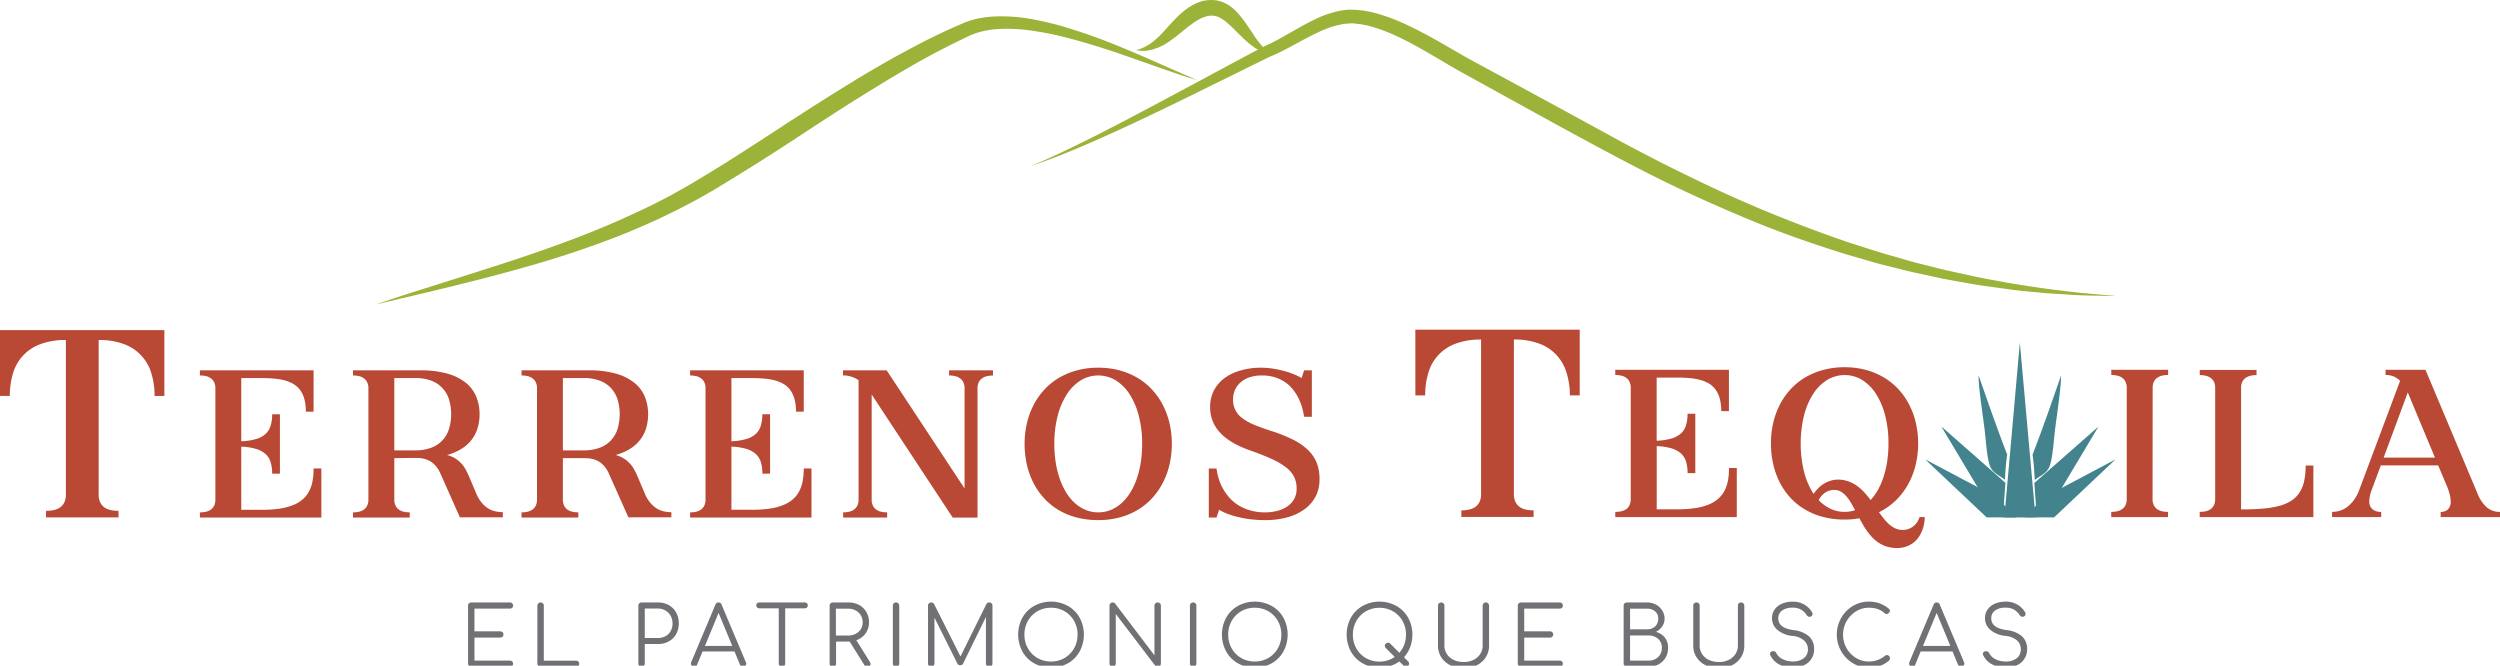 <?xml version="1.0" encoding="UTF-8" standalone="no"?>
<svg
   xmlns:dc="http://purl.org/dc/elements/1.1/"
   xmlns:cc="http://creativecommons.org/ns#"
   xmlns:rdf="http://www.w3.org/1999/02/22-rdf-syntax-ns#"
   xmlns:svg="http://www.w3.org/2000/svg"
   xmlns="http://www.w3.org/2000/svg"
   xmlns:sodipodi="http://sodipodi.sourceforge.net/DTD/sodipodi-0.dtd"
   xmlns:inkscape="http://www.inkscape.org/namespaces/inkscape"
   id="Capa_1"
   data-name="Capa 1"
   viewBox="0 0 1018.16 271.092"
   version="1.1"
   sodipodi:docname="terrenostequila-1197x320px.svg"
   width="1018.16"
   height="271.092"
   inkscape:version="0.92.4 (5da689c313, 2019-01-14)"
   inkscape:export-filename="/home/pi/Documents/terrenostequila.com/logos/logos/terrenostequila-1197x320px.png"
   inkscape:export-xdpi="112.90279"
   inkscape:export-ydpi="112.90279">
  <sodipodi:namedview
     pagecolor="#ffffff"
     bordercolor="#666666"
     borderopacity="1"
     objecttolerance="10"
     gridtolerance="10"
     guidetolerance="10"
     inkscape:pageopacity="0"
     inkscape:pageshadow="2"
     inkscape:window-width="1360"
     inkscape:window-height="682"
     id="namedview3949"
     showgrid="false"
     fit-margin-top="0"
     fit-margin-left="0"
     fit-margin-right="0"
     fit-margin-bottom="-1"
     inkscape:zoom="0.59375"
     inkscape:cx="509"
     inkscape:cy="261.80228"
     inkscape:window-x="0"
     inkscape:window-y="52"
     inkscape:window-maximized="1"
     inkscape:current-layer="Capa_1"
     units="in" />
  <defs
     id="defs3854">
    <style
       id="style3852">.cls-1{fill:#b94834;}.cls-2{fill:#43838d;fill-rule:evenodd;}.cls-3{fill:#9ab338;}.cls-4{fill:#717175;}</style>
  </defs>
  <title
     id="title3856">logo 1024x768px</title>
  <path
     class="cls-1"
     d="m 576.42,134.26 h 66.94 v 26.78 h -4 a 30.75,30.75 0 0 0 -1.36,-9.21 17.94,17.94 0 0 0 -11.12,-11.89 28.64,28.64 0 0 0 -10.33,-1.67 v 62.92 a 7.08,7.08 0 0 0 0.69,3.32 5.36,5.36 0 0 0 1.82,2.06 7.17,7.17 0 0 0 2.58,1 15.11,15.11 0 0 0 2.94,0.29 v 2.68 h -29.42 v -2.68 a 15,15 0 0 0 2.94,-0.29 7.17,7.17 0 0 0 2.58,-1 5.47,5.47 0 0 0 1.83,-2.06 7.21,7.21 0 0 0 0.68,-3.32 v -62.91 a 28.77,28.77 0 0 0 -10.34,1.67 17.86,17.86 0 0 0 -11.13,11.88 31.09,31.09 0 0 0 -1.29,9.2 h -4 z"
     id="path3858"
     inkscape:connector-curvature="0"
     style="fill:#b94834" />
  <path
     class="cls-1"
     d="m 657.84,150.61 h 46.29 v 16.83 H 701 a 19.25,19.25 0 0 0 -0.62,-5.18 11.33,11.33 0 0 0 -1.78,-3.71 9.21,9.21 0 0 0 -2.79,-2.45 14.06,14.06 0 0 0 -3.64,-1.45 26.85,26.85 0 0 0 -4.36,-0.7 c -1.57,-0.12 -3.22,-0.18 -4.94,-0.18 h -8.17 v 25.72 a 24.4,24.4 0 0 0 6.11,-0.92 9.81,9.81 0 0 0 3.88,-2.14 7.63,7.63 0 0 0 2,-3.37 16.12,16.12 0 0 0 0.59,-4.56 h 3.16 v 24.19 h -3.14 a 16.12,16.12 0 0 0 -0.59,-4.56 7.46,7.46 0 0 0 -2,-3.35 10,10 0 0 0 -3.88,-2.15 23.91,23.91 0 0 0 -6.11,-0.93 v 25.72 h 8.41 a 47.29,47.29 0 0 0 7.4,-0.51 23.82,23.82 0 0 0 5.54,-1.51 13.42,13.42 0 0 0 3.89,-2.45 11.35,11.35 0 0 0 2.49,-3.32 15.11,15.11 0 0 0 1.33,-4.14 29,29 0 0 0 0.39,-4.9 h 3.16 v 20 h -49.49 v -2.11 a 11.93,11.93 0 0 0 2.32,-0.22 5.64,5.64 0 0 0 2,-0.81 4.35,4.35 0 0 0 1.44,-1.62 5.71,5.71 0 0 0 0.54,-2.61 v -45.24 a 5.56,5.56 0 0 0 -0.54,-2.59 4.32,4.32 0 0 0 -1.44,-1.61 5.86,5.86 0 0 0 -2,-0.83 11.2,11.2 0 0 0 -2.32,-0.23 z"
     id="path3860"
     inkscape:connector-curvature="0"
     style="fill:#b94834" />
  <path
     class="cls-1"
     d="m 751.21,149.56 a 32.88,32.88 0 0 1 8.8,1.12 29,29 0 0 1 7.39,3.15 26.38,26.38 0 0 1 5.91,4.85 28.79,28.79 0 0 1 4.32,6.29 31.58,31.58 0 0 1 2.65,7.4 36.4,36.4 0 0 1 0.91,8.22 36.83,36.83 0 0 1 -1.05,8.87 31.24,31.24 0 0 1 -3.09,7.88 28.13,28.13 0 0 1 -5,6.5 26.76,26.76 0 0 1 -6.81,4.76 c 0.7,1 1.41,1.91 2.12,2.8 a 17,17 0 0 0 2.23,2.32 10.63,10.63 0 0 0 2.5,1.56 7.09,7.09 0 0 0 2.91,0.55 8.6,8.6 0 0 0 1.46,-0.17 6.38,6.38 0 0 0 1.89,-0.73 7.05,7.05 0 0 0 1.91,-1.59 7.8,7.8 0 0 0 1.5,-2.77 h 2.11 a 15.82,15.82 0 0 1 -0.28,2.86 14.46,14.46 0 0 1 -0.86,2.88 13,13 0 0 1 -1.47,2.66 9.92,9.92 0 0 1 -2.16,2.18 10.25,10.25 0 0 1 -2.89,1.49 11.34,11.34 0 0 1 -3.66,0.55 14.16,14.16 0 0 1 -3.73,-0.47 12.79,12.79 0 0 1 -3.14,-1.33 14.37,14.37 0 0 1 -2.63,-2 18.9,18.9 0 0 1 -2.21,-2.5 32.32,32.32 0 0 1 -1.9,-2.82 c -0.58,-1 -1.14,-2 -1.67,-3 a 29.56,29.56 0 0 1 -2.93,0.4 c -1,0.09 -2,0.13 -3.09,0.13 a 34,34 0 0 1 -8.91,-1.11 28.2,28.2 0 0 1 -7.44,-3.12 26.57,26.57 0 0 1 -5.9,-4.84 28.28,28.28 0 0 1 -4.28,-6.29 32.49,32.49 0 0 1 -2.6,-7.41 37.88,37.88 0 0 1 -0.88,-8.26 37,37 0 0 1 0.9,-8.22 32.05,32.05 0 0 1 2.66,-7.4 28.48,28.48 0 0 1 4.33,-6.29 26.33,26.33 0 0 1 5.87,-4.83 29,29 0 0 1 7.39,-3.13 32.93,32.93 0 0 1 8.82,-1.14 z m -2.84,45.76 a 12.72,12.72 0 0 1 4.3,0.69 14.34,14.34 0 0 1 3.55,1.82 19.17,19.17 0 0 1 3,2.65 c 0.91,1 1.78,2.05 2.6,3.15 a 21,21 0 0 0 3.06,-4.24 28.73,28.73 0 0 0 2.29,-5.37 40,40 0 0 0 1.44,-6.31 49.2,49.2 0 0 0 0.5,-7.14 44.85,44.85 0 0 0 -1.32,-11.22 30.15,30.15 0 0 0 -3.68,-8.81 18.44,18.44 0 0 0 -5.66,-5.76 13.72,13.72 0 0 0 -14.45,0.05 18.33,18.33 0 0 0 -5.66,5.76 30.42,30.42 0 0 0 -3.68,8.81 48.78,48.78 0 0 0 0.07,22.75 30,30 0 0 0 3.88,9 16,16 0 0 1 1.9,-2.32 12.62,12.62 0 0 1 2.27,-1.81 10.7,10.7 0 0 1 2.62,-1.19 10.44,10.44 0 0 1 2.97,-0.51 z m 2.84,13.15 a 13.69,13.69 0 0 0 4.29,-0.68 c -0.58,-1.12 -1.17,-2.18 -1.76,-3.18 a 17.32,17.32 0 0 0 -1.91,-2.63 8.49,8.49 0 0 0 -2.2,-1.79 5.29,5.29 0 0 0 -2.63,-0.66 6.51,6.51 0 0 0 -3.55,1 8.16,8.16 0 0 0 -2.76,3.14 15.58,15.58 0 0 0 4.83,3.54 13.31,13.31 0 0 0 5.69,1.26 z"
     id="path3862"
     inkscape:connector-curvature="0"
     style="fill:#b94834" />
  <path
     class="cls-1"
     d="m 876.66,203.21 a 5.58,5.58 0 0 0 0.54,2.61 4.35,4.35 0 0 0 1.44,1.62 5.64,5.64 0 0 0 2,0.81 11.85,11.85 0 0 0 2.32,0.22 v 2.11 h -23.13 v -2.11 a 11.75,11.75 0 0 0 2.31,-0.22 5.69,5.69 0 0 0 2,-0.81 4.42,4.42 0 0 0 1.46,-1.61 5.58,5.58 0 0 0 0.54,-2.61 v -45.24 a 5.44,5.44 0 0 0 -0.54,-2.59 4.38,4.38 0 0 0 -1.43,-1.61 5.91,5.91 0 0 0 -2,-0.83 11,11 0 0 0 -2.31,-0.23 v -2.11 H 883 v 2.11 a 11.13,11.13 0 0 0 -2.32,0.23 5.86,5.86 0 0 0 -2,0.83 4.32,4.32 0 0 0 -1.44,1.61 5.44,5.44 0 0 0 -0.54,2.59 z"
     id="path3864"
     inkscape:connector-curvature="0"
     style="fill:#b94834" />
  <path
     class="cls-1"
     d="m 895.86,210.58 v -2.11 a 11.93,11.93 0 0 0 2.32,-0.22 5.64,5.64 0 0 0 2,-0.81 4.44,4.44 0 0 0 1.44,-1.62 5.71,5.71 0 0 0 0.54,-2.61 v -45.23 a 5.56,5.56 0 0 0 -0.54,-2.59 4.41,4.41 0 0 0 -1.42,-1.56 5.86,5.86 0 0 0 -2,-0.83 11.2,11.2 0 0 0 -2.32,-0.23 v -2.11 H 919 v 2.11 a 11.2,11.2 0 0 0 -2.32,0.23 5.86,5.86 0 0 0 -2,0.83 4.32,4.32 0 0 0 -1.44,1.61 5.57,5.57 0 0 0 -0.53,2.59 v 49.44 q 4.72,0 8.52,-0.3 a 39.64,39.64 0 0 0 6.7,-1.05 18.16,18.16 0 0 0 5,-2.05 11.19,11.19 0 0 0 3.45,-3.29 14.31,14.31 0 0 0 2,-4.75 29.2,29.2 0 0 0 0.63,-6.44 h 3.15 v 21 z"
     id="path3866"
     inkscape:connector-curvature="0"
     style="fill:#b94834" />
  <path
     class="cls-1"
     d="m 949.78,208.47 a 10.92,10.92 0 0 0 3.17,-0.47 9.92,9.92 0 0 0 3,-1.56 13.64,13.64 0 0 0 2.75,-2.85 17.3,17.3 0 0 0 2.23,-4.3 l 16.55,-44.21 a 8.08,8.08 0 0 0 -5.92,-2.36 v -2.11 h 16.25 l 21.12,50.22 a 14.9,14.9 0 0 0 3.85,5.79 8.11,8.11 0 0 0 5.38,1.86 v 2.11 H 994 v -2.11 a 4.11,4.11 0 0 0 3,-1.07 4.4,4.4 0 0 0 1.07,-3.22 11.79,11.79 0 0 0 -0.4,-2.86 22.6,22.6 0 0 0 -1.24,-3.58 l -3.44,-8.2 h -23.38 l -3.68,9.91 a 13.29,13.29 0 0 0 -1,4.58 4.12,4.12 0 0 0 1.3,3.37 5.44,5.44 0 0 0 3.54,1.07 v 2.11 h -20 z m 30.82,-48.64 -9.83,26.54 h 20.9 z"
     id="path3868"
     inkscape:connector-curvature="0"
     style="fill:#b94834" />
  <path
     class="cls-2"
     d="m 827.79,185.18 c 0.46,3.23 0.75,6.66 0.9,10.27 1.72,-1.38 4.87,-2.65 5.95,-5.31 1.54,-3.8 1.7,-11.35 2.68,-18.07 1,-7.28 2.14,-15.47 2.08,-19.13 -3.78,10.89 -7.53,21.74 -11.61,32.24 z"
     id="path3870"
     inkscape:connector-curvature="0"
     style="fill:#43838d;fill-rule:evenodd" />
  <polygon
     class="cls-2"
     points="819.3,426.92 825.61,355.74 832,426.89 "
     id="polygon3872"
     style="fill:#43838d;fill-rule:evenodd"
     transform="translate(-3,-216.17)" />
  <polygon
     class="cls-2"
     points="840.21,419.04 832.53,426.94 831.5,412.87 857.63,389.9 "
     id="polygon3874"
     style="fill:#43838d;fill-rule:evenodd"
     transform="translate(-3,-216.17)" />
  <polygon
     class="cls-2"
     points="839.56,426.88 827.56,426.88 835.39,418.73 864.56,403.27 "
     id="polygon3876"
     style="fill:#43838d;fill-rule:evenodd"
     transform="translate(-3,-216.17)" />
  <path
     class="cls-2"
     d="m 817.45,185.11 a 100.94,100.94 0 0 0 -0.89,10.28 c -1.73,-1.39 -4.88,-2.66 -6,-5.32 -1.54,-3.8 -1.7,-11.35 -2.68,-18.06 -1,-7.29 -2.14,-15.48 -2.08,-19.14 3.82,10.86 7.57,21.75 11.65,32.24 z"
     id="path3878"
     inkscape:connector-curvature="0"
     style="fill:#43838d;fill-rule:evenodd" />
  <polygon
     class="cls-2"
     points="811.03,418.97 818.71,426.88 819.74,412.81 793.61,389.84 "
     id="polygon3880"
     style="fill:#43838d;fill-rule:evenodd"
     transform="translate(-3,-216.17)" />
  <polygon
     class="cls-2"
     points="812.08,426.88 824.09,426.88 816.26,418.73 787.08,403.27 "
     id="polygon3882"
     style="fill:#43838d;fill-rule:evenodd"
     transform="translate(-3,-216.17)" />
  <path
     class="cls-3"
     d="m 861.22,120.49 -4.65,-0.4 c -3.5,-0.33 -8.65,-0.68 -15.15,-1.52 -6.53,-0.68 -14.4,-1.88 -23.4,-3.33 -4.47,-0.87 -9.26,-1.65 -14.26,-2.73 l -7.67,-1.68 -4,-0.88 -4,-1 -8.31,-2.1 c -2.81,-0.77 -5.65,-1.62 -8.56,-2.45 -5.82,-1.57 -11.73,-3.6 -17.85,-5.5 -12.14,-4.15 -24.8,-8.93 -37.69,-14.36 -12.89,-5.43 -25.95,-11.71 -39.1,-18.3 -6.52,-3.37 -13.09,-6.74 -19.65,-10.36 l -19.69,-10.76 -39.36,-21.35 c -6.33,-3.57 -12.64,-7.43 -19.18,-10.81 -6.54,-3.38 -13.27,-6.46 -20.61,-8.13 l -2.89,-0.53 -2.61,-0.27 c -1.08,-0.09 -2,-0.06 -3,-0.08 -1,-0.02 -1.94,0.14 -2.89,0.28 a 39.36,39.36 0 0 0 -10.47,3.33 c -6.41,3 -12,6.65 -17.54,9.51 -0.7,0.34 -1.32,0.7 -2.07,1 l -1.09,0.5 -0.53,0.26 -0.63,0.32 -4.22,2.19 -8.15,4.36 -15.47,8.31 c -9.92,5.31 -19,10.19 -27.09,14.43 -8.09,4.24 -15.19,7.86 -21.09,10.72 -2.94,1.46 -5.6,2.68 -7.9,3.79 l -5.89,2.67 -5,2.09 5.1,-1.76 c 3.3,-1.23 8.16,-3 14.2,-5.61 12.14,-5.08 29.17,-13 49.36,-23 l 15.78,-7.77 8.28,-4.09 4.25,-2.08 0.43,-0.21 0.55,-0.23 1.1,-0.48 c 0.73,-0.3 1.52,-0.7 2.28,-1.05 6,-2.91 11.59,-6.41 17.56,-9 a 36.43,36.43 0 0 1 9.08,-2.71 c 0.77,-0.1 1.52,-0.12 2.29,-0.19 0.77,-0.07 1.55,0 2.21,0.09 l 2.6,0.31 2.28,0.47 c 6.38,1.55 12.76,4.52 19,7.89 6.24,3.37 12.42,7.25 18.95,10.94 l 39.21,21.6 c 6.62,3.58 13.14,7.17 19.82,10.72 6.68,3.55 13.23,7 19.86,10.33 13.28,6.64 26.64,12.58 39.71,18 13.07,5.42 26,9.81 38.41,13.69 l 9.21,2.67 c 3,0.91 6,1.69 9,2.41 3,0.72 5.86,1.49 8.73,2.16 l 8.46,1.83 4.1,0.88 4,0.74 7.8,1.4 c 5.07,0.86 9.93,1.43 14.47,2.09 4.54,0.66 8.83,1 12.77,1.37 l 2.9,0.28 2.79,0.18 5.18,0.32 c 6.56,0.52 11.74,0.47 15.25,0.58 l 5,0.11 z"
     id="path3884"
     inkscape:connector-curvature="0"
     style="fill:#9ab338" />
  <path
     class="cls-3"
     d="m 487.5,32.66 c 0,0 -5.53,-1.65 -15,-5 l -17.1,-6 c -6.61,-2.22 -14.12,-4.61 -22.41,-6.68 a 120.85,120.85 0 0 0 -13,-2.52 66.62,66.62 0 0 0 -13.86,-0.61 35.82,35.82 0 0 0 -6.87,1.12 l -1.65,0.48 -1.59,0.61 -0.4,0.15 h -0.1 c 0.2,-0.09 0,0 0,0 l -0.21,0.1 -0.87,0.42 -1.73,0.83 c -2.31,1.12 -4.67,2.24 -6.92,3.42 -2.25,1.18 -4.61,2.32 -6.91,3.61 -9.28,5 -18.54,10.64 -27.92,16.46 -9.38,5.82 -18.76,12 -28.18,18.17 -9.42,6.17 -19,12.2 -28.56,18 -2.38,1.46 -4.79,2.87 -7.19,4.27 l -1.81,1 -0.9,0.51 -1,0.54 -3.65,1.92 c -1.21,0.63 -2.4,1.28 -3.63,1.9 l -3.74,1.82 -3.72,1.81 -3.71,1.67 c -9.85,4.48 -19.69,8.16 -29.1,11.36 -9.41,3.2 -18.45,5.84 -26.81,8.15 -8.36,2.31 -16.07,4.24 -22.9,5.94 -6.83,1.7 -12.81,3.11 -17.73,4.28 l -15.47,3.65 3.92,-1.31 c 2.56,-0.85 6.3,-2.12 11.11,-3.64 l 17.31,-5.48 c 6.68,-2.12 14.22,-4.49 22.39,-7.17 8.17,-2.68 16.95,-5.72 26.1,-9.17 9.15,-3.45 18.61,-7.46 28.14,-12 l 3.59,-1.71 3.52,-1.81 3.55,-1.82 c 1.19,-0.63 2.38,-1.31 3.57,-2 l 3.6,-2 0.81,-0.46 0.88,-0.53 1.75,-1.05 c 2.35,-1.4 4.71,-2.8 7.06,-4.26 9.41,-5.77 18.8,-11.9 28.22,-18.05 9.42,-6.15 18.95,-12.22 28.47,-18.06 9.52,-5.84 19.13,-11.3 28.7,-16.22 2.37,-1.25 4.81,-2.41 7.21,-3.57 2.4,-1.16 4.79,-2.23 7.15,-3.26 l 1.76,-0.78 0.88,-0.38 0.22,-0.1 0.23,-0.09 0.13,-0.05 0.5,-0.17 2,-0.69 2,-0.52 a 43,43 0 0 1 8.09,-1 68.77,68.77 0 0 1 15.08,1.21 125.37,125.37 0 0 1 13.38,3.26 235.32,235.32 0 0 1 22.27,8 c 6.48,2.64 12,5.12 16.6,7.13 l 10.62,4.66 z"
     id="path3886"
     inkscape:connector-curvature="0"
     style="fill:#9ab338" />
  <path
     class="cls-3"
     d="m 462.48,20.48 0.75,-0.24 0.9,-0.27 0.57,-0.17 0.59,-0.27 1.32,-0.6 c 0.46,-0.3 1,-0.57 1.48,-0.88 a 28.33,28.33 0 0 0 3.19,-2.53 c 1.1,-1 2.24,-2.2 3.43,-3.53 1.19,-1.33 2.48,-2.75 3.9,-4.22 0.73,-0.74 1.45,-1.49 2.29,-2.21 0.42,-0.37 0.83,-0.74 1.27,-1.11 l 1.39,-1 a 19.73,19.73 0 0 1 6.76,-3.18 l 0.24,-0.06 v 0 h 0.22 0.22 l 0.4,-0.06 a 7.14,7.14 0 0 1 0.91,-0.1 c 0.39,0 0.78,-0.05 1.16,-0.05 L 494.53,0.05 a 12.59,12.59 0 0 1 4,1.08 14.1,14.1 0 0 1 3.26,2 19.73,19.73 0 0 1 2.5,2.39 45.35,45.35 0 0 1 3.66,4.79 c 1,1.5 2,2.92 2.84,4.23 a 32.66,32.66 0 0 0 4.71,5.75 18.2,18.2 0 0 0 1.66,1.36 l 0.63,0.46 -0.78,-0.11 a 11.75,11.75 0 0 1 -2.18,-0.6 16.59,16.59 0 0 1 -3.19,-1.57 30.06,30.06 0 0 1 -3.67,-2.76 c -1.26,-1.09 -2.53,-2.34 -3.81,-3.63 -1.28,-1.29 -2.6,-2.63 -4,-3.81 a 14.39,14.39 0 0 0 -4.16,-2.8 7.71,7.71 0 0 0 -2.07,-0.46 h -0.53 -0.43 a 3.86,3.86 0 0 0 -0.67,0.09 l -0.39,0.06 h -0.1 v 0 h 0.18 v 0 h -0.15 a 16,16 0 0 0 -4.71,2.07 49.69,49.69 0 0 0 -4.58,3.37 c -1.51,1.23 -3,2.46 -4.52,3.6 -0.74,0.57 -1.54,1.11 -2.27,1.61 -0.73,0.5 -1.53,1 -2.28,1.36 -0.75,0.36 -1.5,0.78 -2.24,1 -0.74,0.22 -1.45,0.53 -2.13,0.7 -0.68,0.17 -1.33,0.3 -1.92,0.39 -0.59,0.09 -1.19,0.06 -1.68,0.08 h -0.7 l -0.59,-0.08 -0.93,-0.14 z"
     id="path3888"
     inkscape:connector-curvature="0"
     style="fill:#9ab338" />
  <path
     class="cls-1"
     d="m 0,134.46 h 66.94 v 26.78 h -4 a 30.83,30.83 0 0 0 -1.3,-9.21 18,18 0 0 0 -11.13,-11.88 28.42,28.42 0 0 0 -10.33,-1.67 v 62.92 a 7,7 0 0 0 0.69,3.31 5.45,5.45 0 0 0 1.82,2.06 7.18,7.18 0 0 0 2.58,1 15.13,15.13 0 0 0 3,0.28 v 2.68 H 18.74 v -2.68 a 15.13,15.13 0 0 0 3,-0.28 7.14,7.14 0 0 0 2.57,-1 5.47,5.47 0 0 0 1.83,-2.06 7,7 0 0 0 0.69,-3.31 v -62.92 a 28.57,28.57 0 0 0 -10.35,1.67 17.94,17.94 0 0 0 -11.18,11.88 31.49,31.49 0 0 0 -1.3,9.21 H 0 Z"
     id="path3890"
     inkscape:connector-curvature="0"
     style="fill:#b94834" />
  <path
     class="cls-1"
     d="m 81.42,150.83 h 46.29 v 16.83 h -3.15 a 19.19,19.19 0 0 0 -0.62,-5.18 11,11 0 0 0 -1.77,-3.71 9.23,9.23 0 0 0 -2.79,-2.46 14.49,14.49 0 0 0 -3.65,-1.45 25.67,25.67 0 0 0 -4.36,-0.69 c -1.57,-0.13 -3.21,-0.19 -4.93,-0.19 h -8.18 v 25.72 a 24,24 0 0 0 6.11,-0.92 9.74,9.74 0 0 0 3.88,-2.14 7.43,7.43 0 0 0 2,-3.37 15.76,15.76 0 0 0 0.59,-4.56 H 114 v 24.2 h -3.16 a 15.88,15.88 0 0 0 -0.59,-4.57 7.37,7.37 0 0 0 -2,-3.35 10,10 0 0 0 -3.88,-2.14 23.87,23.87 0 0 0 -6.11,-0.94 v 25.72 h 8.41 a 47.52,47.52 0 0 0 7.41,-0.51 23.38,23.38 0 0 0 5.53,-1.51 13.26,13.26 0 0 0 3.9,-2.45 11.45,11.45 0 0 0 2.49,-3.33 14.47,14.47 0 0 0 1.33,-4.14 29.09,29.09 0 0 0 0.39,-4.91 h 3.16 v 20 H 81.42 v -2.1 a 11.78,11.78 0 0 0 2.32,-0.23 5.64,5.64 0 0 0 2,-0.81 4.35,4.35 0 0 0 1.44,-1.62 5.54,5.54 0 0 0 0.54,-2.6 v -45.25 a 5.5,5.5 0 0 0 -0.54,-2.59 4.29,4.29 0 0 0 -1.44,-1.6 5.5,5.5 0 0 0 -2,-0.83 11.07,11.07 0 0 0 -2.32,-0.24 z"
     id="path3892"
     inkscape:connector-curvature="0"
     style="fill:#b94834" />
  <path
     class="cls-1"
     d="m 160.59,186.58 v 16.83 a 5.54,5.54 0 0 0 0.54,2.6 4.42,4.42 0 0 0 1.43,1.62 5.69,5.69 0 0 0 2,0.81 11.83,11.83 0 0 0 2.31,0.23 v 2.1 h -23.11 v -2.1 a 11.75,11.75 0 0 0 2.31,-0.23 5.69,5.69 0 0 0 2,-0.81 4.42,4.42 0 0 0 1.43,-1.62 5.54,5.54 0 0 0 0.54,-2.6 v -45.24 a 5.5,5.5 0 0 0 -0.54,-2.59 4.35,4.35 0 0 0 -1.43,-1.6 5.54,5.54 0 0 0 -2,-0.83 11,11 0 0 0 -2.31,-0.24 v -2.08 h 27.35 a 39.54,39.54 0 0 1 11.32,1.4 20.86,20.86 0 0 1 7.49,3.84 14.12,14.12 0 0 1 4.12,5.69 18.82,18.82 0 0 1 1.27,6.95 19.42,19.42 0 0 1 -0.73,5.38 14.54,14.54 0 0 1 -2.3,4.73 15.42,15.42 0 0 1 -4.1,3.83 21.63,21.63 0 0 1 -6.13,2.66 11.44,11.44 0 0 1 3.55,1.52 12,12 0 0 1 2.52,2.19 13.5,13.5 0 0 1 1.73,2.55 c 0.46,0.9 0.87,1.76 1.22,2.61 l 2.9,6.83 a 14.23,14.23 0 0 0 2.45,4 11.41,11.41 0 0 0 2.85,2.32 9.46,9.46 0 0 0 2.89,1 15.07,15.07 0 0 0 2.62,0.25 v 2.1 h -17.49 l -7.92,-17.83 a 11.81,11.81 0 0 0 -1.48,-2.55 10.18,10.18 0 0 0 -1.69,-1.76 7.7,7.7 0 0 0 -1.83,-1.12 10.78,10.78 0 0 0 -1.87,-0.62 10.39,10.39 0 0 0 -1.81,-0.26 c -0.6,0 -1.16,-0.05 -1.68,-0.05 z m 8.42,-3.16 a 18,18 0 0 0 6.73,-1.12 11.89,11.89 0 0 0 4.56,-3.09 12.11,12.11 0 0 0 2.61,-4.67 21,21 0 0 0 0,-11.7 11.77,11.77 0 0 0 -7.17,-7.76 18.19,18.19 0 0 0 -6.73,-1.12 h -8.42 v 29.46 z"
     id="path3894"
     inkscape:connector-curvature="0"
     style="fill:#b94834" />
  <path
     class="cls-1"
     d="m 229.24,186.58 v 16.83 a 5.67,5.67 0 0 0 0.53,2.6 4.35,4.35 0 0 0 1.44,1.62 5.64,5.64 0 0 0 2,0.81 11.93,11.93 0 0 0 2.32,0.23 v 2.1 H 212.4 v -2.1 a 11.93,11.93 0 0 0 2.32,-0.23 5.64,5.64 0 0 0 2,-0.81 4.44,4.44 0 0 0 1.44,-1.62 5.67,5.67 0 0 0 0.54,-2.6 v -45.24 a 5.62,5.62 0 0 0 -0.54,-2.59 4.38,4.38 0 0 0 -1.44,-1.6 5.5,5.5 0 0 0 -2,-0.83 11.21,11.21 0 0 0 -2.32,-0.24 v -2.08 h 27.36 a 39.59,39.59 0 0 1 11.32,1.4 20.9,20.9 0 0 1 7.48,3.84 14.14,14.14 0 0 1 4.13,5.69 19,19 0 0 1 1.26,6.95 19.8,19.8 0 0 1 -0.72,5.38 14.74,14.74 0 0 1 -2.3,4.73 15.57,15.57 0 0 1 -4.1,3.83 21.76,21.76 0 0 1 -6.13,2.66 11.55,11.55 0 0 1 3.55,1.54 11.94,11.94 0 0 1 2.51,2.19 13.5,13.5 0 0 1 1.73,2.55 c 0.47,0.9 0.88,1.76 1.23,2.61 l 2.89,6.83 a 14.24,14.24 0 0 0 2.46,4 11.37,11.37 0 0 0 2.84,2.32 9.56,9.56 0 0 0 2.89,1 15.07,15.07 0 0 0 2.62,0.25 v 2.1 h -17.49 l -7.93,-17.76 a 11.79,11.79 0 0 0 -1.47,-2.55 10.56,10.56 0 0 0 -1.69,-1.76 7.7,7.7 0 0 0 -1.83,-1.12 11.06,11.06 0 0 0 -1.87,-0.62 10.64,10.64 0 0 0 -1.82,-0.26 c -0.59,0 -1.15,-0.05 -1.68,-0.05 z m 8.41,-3.16 a 18.08,18.08 0 0 0 6.74,-1.12 12,12 0 0 0 4.56,-3.09 12.22,12.22 0 0 0 2.6,-4.67 21,21 0 0 0 0,-11.7 12.22,12.22 0 0 0 -2.6,-4.67 12.08,12.08 0 0 0 -4.56,-3.09 18.28,18.28 0 0 0 -6.74,-1.12 h -8.41 v 29.46 z"
     id="path3896"
     inkscape:connector-curvature="0"
     style="fill:#b94834" />
  <path
     class="cls-1"
     d="m 281.05,150.83 h 46.29 v 16.83 h -3.16 a 19.19,19.19 0 0 0 -0.62,-5.18 11,11 0 0 0 -1.77,-3.71 9.11,9.11 0 0 0 -2.79,-2.46 14.57,14.57 0 0 0 -3.64,-1.45 25.79,25.79 0 0 0 -4.37,-0.69 c -1.57,-0.13 -3.21,-0.19 -4.93,-0.19 h -8.18 v 25.72 a 24.11,24.11 0 0 0 6.12,-0.92 9.81,9.81 0 0 0 3.88,-2.14 7.5,7.5 0 0 0 2,-3.37 15.76,15.76 0 0 0 0.59,-4.56 h 3.16 v 24.2 h -3.13 a 15.88,15.88 0 0 0 -0.59,-4.57 7.44,7.44 0 0 0 -2,-3.35 10.07,10.07 0 0 0 -3.91,-2.16 24,24 0 0 0 -6.12,-0.94 v 25.72 h 8.42 a 47.47,47.47 0 0 0 7.4,-0.51 23.61,23.61 0 0 0 5.54,-1.51 13.34,13.34 0 0 0 3.89,-2.45 11.45,11.45 0 0 0 2.48,-3.31 14.47,14.47 0 0 0 1.33,-4.14 29.05,29.05 0 0 0 0.4,-4.91 h 3.15 v 20 h -49.44 v -2.1 a 11.75,11.75 0 0 0 2.31,-0.23 5.69,5.69 0 0 0 2,-0.81 4.42,4.42 0 0 0 1.43,-1.62 5.54,5.54 0 0 0 0.54,-2.6 v -45.25 a 5.5,5.5 0 0 0 -0.54,-2.59 4.35,4.35 0 0 0 -1.43,-1.6 5.54,5.54 0 0 0 -2,-0.83 11,11 0 0 0 -2.31,-0.24 z"
     id="path3898"
     inkscape:connector-curvature="0"
     style="fill:#b94834" />
  <path
     class="cls-1"
     d="m 361.11,150.83 31.72,48.1 v -40.76 a 5.5,5.5 0 0 0 -0.54,-2.59 4.29,4.29 0 0 0 -1.44,-1.6 5.5,5.5 0 0 0 -2,-0.83 11.21,11.21 0 0 0 -2.32,-0.24 v -2.08 h 17.87 v 2.1 a 11.21,11.21 0 0 0 -2.32,0.24 5.5,5.5 0 0 0 -2,0.83 4.18,4.18 0 0 0 -1.43,1.6 5.5,5.5 0 0 0 -0.54,2.59 v 52.6 H 388 l -33,-50.12 v 42.74 a 5.54,5.54 0 0 0 0.54,2.6 4.35,4.35 0 0 0 1.44,1.62 5.64,5.64 0 0 0 2,0.81 11.85,11.85 0 0 0 2.32,0.23 v 2.1 h -17.92 v -2.1 a 11.75,11.75 0 0 0 2.31,-0.23 5.69,5.69 0 0 0 2,-0.81 4.42,4.42 0 0 0 1.43,-1.62 5.54,5.54 0 0 0 0.54,-2.6 v -48.58 a 11.51,11.51 0 0 0 -3,-1.45 10.92,10.92 0 0 0 -3.34,-0.5 v -2.05 z"
     id="path3900"
     inkscape:connector-curvature="0"
     style="fill:#b94834" />
  <path
     class="cls-1"
     d="m 447.26,149.75 a 33.29,33.29 0 0 1 8.8,1.12 29.36,29.36 0 0 1 7.39,3.13 26.16,26.16 0 0 1 5.91,4.86 28.38,28.38 0 0 1 4.32,6.28 31.76,31.76 0 0 1 2.66,7.4 37.76,37.76 0 0 1 0,16.48 31.75,31.75 0 0 1 -2.66,7.42 28.38,28.38 0 0 1 -4.32,6.28 26.47,26.47 0 0 1 -5.91,4.87 28.65,28.65 0 0 1 -7.39,3.13 33.72,33.72 0 0 1 -8.8,1.1 34.41,34.41 0 0 1 -8.91,-1.1 28.49,28.49 0 0 1 -7.43,-3.13 25.87,25.87 0 0 1 -5.88,-4.87 28.18,28.18 0 0 1 -4.27,-6.28 32.12,32.12 0 0 1 -2.61,-7.42 38.51,38.51 0 0 1 -0.88,-8.26 36.4,36.4 0 0 1 0.91,-8.22 31.76,31.76 0 0 1 2.66,-7.4 28,28 0 0 1 4.32,-6.28 26.16,26.16 0 0 1 5.91,-4.86 29.21,29.21 0 0 1 7.39,-3.13 33.21,33.21 0 0 1 8.79,-1.12 z m 0,58.92 a 13.26,13.26 0 0 0 5,-0.94 14.89,14.89 0 0 0 4.34,-2.67 19.1,19.1 0 0 0 3.57,-4.22 26.84,26.84 0 0 0 2.7,-5.59 38.49,38.49 0 0 0 1.7,-6.75 49,49 0 0 0 0.59,-7.74 44.83,44.83 0 0 0 -1.32,-11.21 29.88,29.88 0 0 0 -3.68,-8.81 18.34,18.34 0 0 0 -5.65,-5.77 13.74,13.74 0 0 0 -14.47,0 18.24,18.24 0 0 0 -5.65,5.77 30.15,30.15 0 0 0 -3.69,8.81 45.31,45.31 0 0 0 -1.31,11.21 49,49 0 0 0 0.59,7.74 38.49,38.49 0 0 0 1.71,6.75 27.88,27.88 0 0 0 2.7,5.59 19.07,19.07 0 0 0 3.56,4.22 14.89,14.89 0 0 0 4.34,2.67 13.24,13.24 0 0 0 4.97,0.94 z"
     id="path3902"
     inkscape:connector-curvature="0"
     style="fill:#b94834" />
  <path
     class="cls-1"
     d="m 513.28,149.75 a 33.31,33.31 0 0 1 5.59,0.45 41.67,41.67 0 0 1 4.82,1.09 32.68,32.68 0 0 1 3.83,1.37 23.62,23.62 0 0 1 2.59,1.3 l 1,-3.15 h 3.16 v 18.93 h -3.16 a 28,28 0 0 0 -0.89,-4.05 22.65,22.65 0 0 0 -1.58,-3.89 19.78,19.78 0 0 0 -2.34,-3.5 14.3,14.3 0 0 0 -3.18,-2.82 15.31,15.31 0 0 0 -4.09,-1.88 17.46,17.46 0 0 0 -5.07,-0.69 15.45,15.45 0 0 0 -5.13,0.78 10.5,10.5 0 0 0 -3.67,2.11 8.8,8.8 0 0 0 -2.23,3.11 9.42,9.42 0 0 0 -0.75,3.73 9,9 0 0 0 3.72,7.62 21.59,21.59 0 0 0 4.85,2.73 q 3,1.24 7,2.54 a 59,59 0 0 1 8.93,3.56 24.49,24.49 0 0 1 6.1,4.26 15.14,15.14 0 0 1 3.5,5.22 17.69,17.69 0 0 1 1.11,6.42 15.26,15.26 0 0 1 -1.39,6.84 15.08,15.08 0 0 1 -4.41,5.32 20.79,20.79 0 0 1 -7,3.45 33.13,33.13 0 0 1 -9.36,1.22 46.83,46.83 0 0 1 -11.22,-1.3 31.87,31.87 0 0 1 -4.31,-1.35 21.78,21.78 0 0 1 -3.2,-1.56 l -1.05,3.16 h -3.15 v -19.94 h 3.15 a 24.4,24.4 0 0 0 0.94,4.25 20.72,20.72 0 0 0 4.52,7.85 16.94,16.94 0 0 0 3.71,3 19.11,19.11 0 0 0 4.76,2 21.78,21.78 0 0 0 5.85,0.74 20.33,20.33 0 0 0 4.76,-0.56 12.49,12.49 0 0 0 4.1,-1.73 9.07,9.07 0 0 0 2.88,-3 8.41,8.41 0 0 0 1.09,-4.39 10.54,10.54 0 0 0 -1,-4.76 11.42,11.42 0 0 0 -3.28,-3.86 28.23,28.23 0 0 0 -5.86,-3.45 q -3.62,-1.65 -8.77,-3.47 -8.31,-2.93 -12.31,-7.31 a 14.86,14.86 0 0 1 -4,-10.31 14.56,14.56 0 0 1 1.58,-6.87 14.76,14.76 0 0 1 4.34,-5 19.83,19.83 0 0 1 6.51,-3.09 29.86,29.86 0 0 1 8.01,-1.12 z"
     id="path3904"
     inkscape:connector-curvature="0"
     style="fill:#b94834" />
  <path
     class="cls-4"
     d="m 191,271.17 a 1.28,1.28 0 0 1 -0.38,-0.92 v -23.58 a 1.26,1.26 0 0 1 0.38,-0.94 1.29,1.29 0 0 1 0.93,-0.37 h 15.73 a 1.27,1.27 0 0 1 0.94,0.37 1.21,1.21 0 0 1 0.37,0.9 1.16,1.16 0 0 1 -0.37,0.89 1.29,1.29 0 0 1 -0.94,0.35 h -14.43 v 9.26 h 10.49 a 1.27,1.27 0 0 1 0.94,0.37 1.23,1.23 0 0 1 0.37,0.91 1.17,1.17 0 0 1 -0.38,0.9 1.29,1.29 0 0 1 -0.93,0.37 h -10.49 v 9.36 h 14.42 a 1.33,1.33 0 0 1 0.94,0.35 1.19,1.19 0 0 1 0.37,0.89 1.23,1.23 0 0 1 -0.37,0.91 1.31,1.31 0 0 1 -0.94,0.37 h -15.73 a 1.27,1.27 0 0 1 -0.92,-0.39 z"
     id="path3906"
     inkscape:connector-curvature="0"
     style="fill:#717175" />
  <path
     class="cls-4"
     d="m 219.24,271.17 a 1.25,1.25 0 0 1 -0.39,-0.92 v -23.58 a 1.33,1.33 0 0 1 2.25,-0.94 1.25,1.25 0 0 1 0.37,0.94 v 22.4 h 13.12 a 1.3,1.3 0 0 1 0.94,0.36 1.19,1.19 0 0 1 0.37,0.89 1.22,1.22 0 0 1 -0.37,0.89 1.33,1.33 0 0 1 -0.94,0.35 h -14.43 a 1.25,1.25 0 0 1 -0.92,-0.39 z"
     id="path3908"
     inkscape:connector-curvature="0"
     style="fill:#717175" />
  <path
     class="cls-4"
     d="m 260.35,271.19 a 1.27,1.27 0 0 1 -0.37,-0.94 v -23.58 a 1.25,1.25 0 0 1 0.37,-0.94 1.27,1.27 0 0 1 0.94,-0.37 H 268 a 8.73,8.73 0 0 1 4.38,1.09 7.78,7.78 0 0 1 3,3 9,9 0 0 1 1.07,4.41 8.83,8.83 0 0 1 -1.07,4.36 7.77,7.77 0 0 1 -3,3 8.93,8.93 0 0 1 -4.38,1.07 h -5.4 v 7.95 a 1.33,1.33 0 0 1 -2.25,0.94 z m 7.65,-11.36 a 6.13,6.13 0 0 0 3.05,-0.75 5.43,5.43 0 0 0 2.1,-2.1 6.13,6.13 0 0 0 0.75,-3.05 6.27,6.27 0 0 0 -0.75,-3.1 5.54,5.54 0 0 0 -2.1,-2.14 6,6 0 0 0 -3.05,-0.86 h -5.4 v 12 z"
     id="path3910"
     inkscape:connector-curvature="0"
     style="fill:#717175" />
  <path
     class="cls-4"
     d="m 303.93,270.25 a 1.33,1.33 0 0 1 -1.31,1.31 1.27,1.27 0 0 1 -1.24,-0.81 l -2.25,-5.43 h -13 l -2.25,5.43 a 1.14,1.14 0 0 1 -1.21,0.81 1.17,1.17 0 0 1 -0.92,-0.39 1.34,1.34 0 0 1 -0.35,-0.92 1.35,1.35 0 0 1 0.1,-0.57 l 9.86,-23.42 a 1.3,1.3 0 0 1 1.27,-0.9 1.25,1.25 0 0 1 1.25,0.9 l 9.89,23.45 a 1.09,1.09 0 0 1 0.16,0.54 z m -16.84,-7.18 h 11.13 l -5.57,-13.45 z"
     id="path3912"
     inkscape:connector-curvature="0"
     style="fill:#717175" />
  <path
     class="cls-4"
     d="m 328.65,245.69 a 1.22,1.22 0 0 1 0.33,0.88 1.13,1.13 0 0 1 -0.33,0.83 1.16,1.16 0 0 1 -0.87,0.34 h -8 v 22.51 a 1.27,1.27 0 0 1 -0.37,0.92 1.23,1.23 0 0 1 -0.94,0.39 1.26,1.26 0 0 1 -0.92,-0.39 1.25,1.25 0 0 1 -0.39,-0.92 v -22.51 h -7.95 a 1.18,1.18 0 0 1 -0.87,-0.34 1.13,1.13 0 0 1 -0.33,-0.83 1.13,1.13 0 0 1 1.2,-1.21 h 18.56 a 1.19,1.19 0 0 1 0.88,0.33 z"
     id="path3914"
     inkscape:connector-curvature="0"
     style="fill:#717175" />
  <path
     class="cls-4"
     d="m 354.55,270.45 a 1,1 0 0 1 -0.37,0.8 1.46,1.46 0 0 1 -1,0.31 1.28,1.28 0 0 1 -0.67,-0.17 1.52,1.52 0 0 1 -0.47,-0.5 l -6,-9.6 h -5.54 v 9 a 1.27,1.27 0 0 1 -0.37,0.94 1.31,1.31 0 0 1 -2.25,-0.94 v -23.62 a 1.29,1.29 0 0 1 0.37,-0.94 1.27,1.27 0 0 1 0.94,-0.37 h 6.28 a 9.14,9.14 0 0 1 4.36,1 7.6,7.6 0 0 1 3,2.87 8.15,8.15 0 0 1 1.09,4.19 7.53,7.53 0 0 1 -5.17,7.32 l 5.5,8.79 a 1.8,1.8 0 0 1 0.3,0.92 z m -9.09,-11.62 a 6.59,6.59 0 0 0 3,-0.69 5.13,5.13 0 0 0 2.11,-1.9 5,5 0 0 0 0.76,-2.75 5.49,5.49 0 0 0 -0.76,-2.88 5.18,5.18 0 0 0 -2.09,-2 6.47,6.47 0 0 0 -3.05,-0.71 h -5 v 10.93 z"
     id="path3916"
     inkscape:connector-curvature="0"
     style="fill:#717175" />
  <path
     class="cls-4"
     d="m 364,271.17 a 1.24,1.24 0 0 1 -0.38,-0.92 v -23.58 a 1.22,1.22 0 0 1 0.38,-0.94 1.28,1.28 0 0 1 0.92,-0.37 1.27,1.27 0 0 1 1.31,1.31 v 23.58 a 1.27,1.27 0 0 1 -0.37,0.92 1.23,1.23 0 0 1 -0.94,0.39 1.26,1.26 0 0 1 -0.92,-0.39 z"
     id="path3918"
     inkscape:connector-curvature="0"
     style="fill:#717175" />
  <path
     class="cls-4"
     d="m 403.82,245.73 a 1.25,1.25 0 0 1 0.37,0.94 v 23.58 a 1.27,1.27 0 0 1 -0.37,0.92 1.17,1.17 0 0 1 -0.9,0.39 1.3,1.3 0 0 1 -1,-0.39 1.28,1.28 0 0 1 -0.38,-0.92 v -19 l -9.33,19.06 a 1.28,1.28 0 0 1 -1.14,0.63 1.26,1.26 0 0 1 -1.21,-0.8 l -9.29,-18.59 v 18.69 a 1.27,1.27 0 0 1 -0.37,0.92 1.23,1.23 0 0 1 -0.94,0.39 1.26,1.26 0 0 1 -0.92,-0.39 1.25,1.25 0 0 1 -0.39,-0.92 v -23.57 a 1.23,1.23 0 0 1 0.39,-0.94 1.36,1.36 0 0 1 2.1,0.3 l 10.73,21.33 10.54,-21.33 a 1.26,1.26 0 0 1 1.17,-0.67 1.19,1.19 0 0 1 0.94,0.37 z"
     id="path3920"
     inkscape:connector-curvature="0"
     style="fill:#717175" />
  <path
     class="cls-4"
     d="m 421.17,270.15 a 12.44,12.44 0 0 1 -4.78,-4.82 14.57,14.57 0 0 1 0,-13.77 12.5,12.5 0 0 1 4.78,-4.79 14.36,14.36 0 0 1 13.74,0 12.52,12.52 0 0 1 4.79,4.79 14.57,14.57 0 0 1 0,13.77 12.47,12.47 0 0 1 -4.79,4.82 14.43,14.43 0 0 1 -13.74,0 z m 12.39,-2.18 a 10.41,10.41 0 0 0 3.88,-3.94 11.19,11.19 0 0 0 1.41,-5.59 11.06,11.06 0 0 0 -1.41,-5.55 10.34,10.34 0 0 0 -3.88,-3.94 10.72,10.72 0 0 0 -5.52,-1.44 10.83,10.83 0 0 0 -5.55,1.44 10.39,10.39 0 0 0 -3.87,3.94 11.06,11.06 0 0 0 -1.41,5.55 11.19,11.19 0 0 0 1.41,5.59 10.46,10.46 0 0 0 3.87,3.94 10.83,10.83 0 0 0 5.55,1.44 10.72,10.72 0 0 0 5.52,-1.44 z"
     id="path3922"
     inkscape:connector-curvature="0"
     style="fill:#717175" />
  <path
     class="cls-4"
     d="m 452.23,271.19 a 1.27,1.27 0 0 1 -0.37,-0.94 v -23.58 a 1.25,1.25 0 0 1 0.37,-0.94 1.27,1.27 0 0 1 0.94,-0.37 1.29,1.29 0 0 1 1,0.47 l 16,21.07 v -20.23 a 1.23,1.23 0 0 1 0.39,-0.94 1.25,1.25 0 0 1 0.92,-0.37 1.27,1.27 0 0 1 0.94,0.37 1.29,1.29 0 0 1 0.37,0.94 v 23.58 a 1.31,1.31 0 0 1 -0.37,0.92 1.24,1.24 0 0 1 -0.94,0.39 1.09,1.09 0 0 1 -1,-0.44 l -16.07,-21.07 v 20.2 a 1.31,1.31 0 0 1 -0.37,0.92 1.24,1.24 0 0 1 -0.94,0.39 1.31,1.31 0 0 1 -0.87,-0.37 z"
     id="path3924"
     inkscape:connector-curvature="0"
     style="fill:#717175" />
  <path
     class="cls-4"
     d="m 485,271.17 a 1.28,1.28 0 0 1 -0.38,-0.92 v -23.58 a 1.26,1.26 0 0 1 0.38,-0.94 1.29,1.29 0 0 1 0.93,-0.37 1.23,1.23 0 0 1 0.93,0.37 1.26,1.26 0 0 1 0.38,0.94 v 23.58 a 1.28,1.28 0 0 1 -0.38,0.92 1.21,1.21 0 0 1 -0.93,0.39 1.27,1.27 0 0 1 -0.93,-0.39 z"
     id="path3926"
     inkscape:connector-curvature="0"
     style="fill:#717175" />
  <path
     class="cls-4"
     d="m 504.16,270.15 a 12.44,12.44 0 0 1 -4.78,-4.82 14.57,14.57 0 0 1 0,-13.77 12.5,12.5 0 0 1 4.78,-4.79 14.36,14.36 0 0 1 13.74,0 12.52,12.52 0 0 1 4.79,4.79 14.57,14.57 0 0 1 0,13.77 12.47,12.47 0 0 1 -4.79,4.82 14.43,14.43 0 0 1 -13.74,0 z m 12.39,-2.18 a 10.41,10.41 0 0 0 3.88,-3.94 11.19,11.19 0 0 0 1.41,-5.59 11.06,11.06 0 0 0 -1.41,-5.55 10.34,10.34 0 0 0 -3.88,-3.94 10.71,10.71 0 0 0 -5.51,-1.44 10.84,10.84 0 0 0 -5.56,1.44 10.39,10.39 0 0 0 -3.87,3.94 11.06,11.06 0 0 0 -1.41,5.55 11.19,11.19 0 0 0 1.41,5.59 10.46,10.46 0 0 0 3.87,3.94 10.84,10.84 0 0 0 5.56,1.44 10.71,10.71 0 0 0 5.51,-1.44 z"
     id="path3928"
     inkscape:connector-curvature="0"
     style="fill:#717175" />
  <path
     class="cls-4"
     d="m 573.5,269.38 a 1.19,1.19 0 0 1 0.37,0.87 1.27,1.27 0 0 1 -0.37,0.91 1.29,1.29 0 0 1 -0.91,0.4 1.26,1.26 0 0 1 -0.9,-0.4 l -1.78,-1.78 a 13.49,13.49 0 0 1 -3.74,1.86 14.54,14.54 0 0 1 -4.35,0.65 13.6,13.6 0 0 1 -6.87,-1.74 12.44,12.44 0 0 1 -4.78,-4.82 14.57,14.57 0 0 1 0,-13.77 12.5,12.5 0 0 1 4.78,-4.79 14.34,14.34 0 0 1 13.73,0 12.48,12.48 0 0 1 4.8,4.79 13.76,13.76 0 0 1 1.73,6.88 14.35,14.35 0 0 1 -0.89,5.08 12.62,12.62 0 0 1 -2.53,4.15 z m -5.5,-1.85 -3.59,-3.59 a 1.22,1.22 0 0 1 0,-1.81 1.19,1.19 0 0 1 0.87,-0.37 1.23,1.23 0 0 1 0.91,0.37 l 3.72,3.73 a 11,11 0 0 0 2,-3.39 11.58,11.58 0 0 0 0.7,-4 11.16,11.16 0 0 0 -1.4,-5.55 10.34,10.34 0 0 0 -3.88,-3.94 10.72,10.72 0 0 0 -5.52,-1.44 10.83,10.83 0 0 0 -5.55,1.44 10.39,10.39 0 0 0 -3.87,3.94 11.06,11.06 0 0 0 -1.41,5.55 11.19,11.19 0 0 0 1.41,5.59 10.46,10.46 0 0 0 3.87,3.94 10.83,10.83 0 0 0 5.55,1.44 10.49,10.49 0 0 0 6.19,-1.91 z"
     id="path3930"
     inkscape:connector-curvature="0"
     style="fill:#717175" />
  <path
     class="cls-4"
     d="m 590.67,270.92 a 9,9 0 0 1 -3.71,-3.27 8.73,8.73 0 0 1 -1.32,-4.75 v -16.23 a 1.25,1.25 0 0 1 0.37,-0.94 1.38,1.38 0 0 1 1.88,0 1.29,1.29 0 0 1 0.37,0.94 v 16.23 a 6.2,6.2 0 0 0 1,3.47 6.82,6.82 0 0 0 2.77,2.39 9.27,9.27 0 0 0 4.06,0.85 8.93,8.93 0 0 0 4,-0.85 6.73,6.73 0 0 0 2.74,-2.39 6.21,6.21 0 0 0 1,-3.47 v -16.23 a 1.25,1.25 0 0 1 0.37,-0.94 1.23,1.23 0 0 1 0.93,-0.37 1.25,1.25 0 0 1 1.31,1.31 v 16.23 a 8.73,8.73 0 0 1 -1.32,4.75 8.93,8.93 0 0 1 -3.68,3.27 11.77,11.77 0 0 1 -5.33,1.17 12.1,12.1 0 0 1 -5.44,-1.17 z"
     id="path3932"
     inkscape:connector-curvature="0"
     style="fill:#717175" />
  <path
     class="cls-4"
     d="m 618.53,271.17 a 1.25,1.25 0 0 1 -0.39,-0.92 v -23.58 a 1.23,1.23 0 0 1 0.39,-0.94 1.28,1.28 0 0 1 0.92,-0.37 h 15.74 a 1.27,1.27 0 0 1 0.94,0.37 1.24,1.24 0 0 1 0.36,0.9 1.18,1.18 0 0 1 -0.36,0.89 1.29,1.29 0 0 1 -0.94,0.35 h -14.43 v 9.26 h 10.5 a 1.31,1.31 0 0 1 0.94,0.37 1.23,1.23 0 0 1 0.37,0.91 1.17,1.17 0 0 1 -0.39,0.9 1.25,1.25 0 0 1 -0.92,0.37 h -10.5 v 9.36 h 14.43 a 1.33,1.33 0 0 1 0.94,0.35 1.21,1.21 0 0 1 0.36,0.89 1.26,1.26 0 0 1 -0.36,0.91 1.31,1.31 0 0 1 -0.94,0.37 h -15.74 a 1.26,1.26 0 0 1 -0.92,-0.39 z"
     id="path3934"
     inkscape:connector-curvature="0"
     style="fill:#717175" />
  <path
     class="cls-4"
     d="m 661.65,271.21 a 1.22,1.22 0 0 1 -0.4,-1 v -23.54 a 1.27,1.27 0 0 1 1.31,-1.31 h 8.15 a 7.72,7.72 0 0 1 3.64,0.85 6.7,6.7 0 0 1 2.58,2.37 6.18,6.18 0 0 1 1,3.39 5.52,5.52 0 0 1 -1,3.18 6.43,6.43 0 0 1 -2.56,2.19 6.88,6.88 0 0 1 3.63,2.29 6.41,6.41 0 0 1 1.34,4.18 7.69,7.69 0 0 1 -1,4 7.34,7.34 0 0 1 -2.86,2.75 8.66,8.66 0 0 1 -4.18,1 h -8.55 a 1.61,1.61 0 0 1 -1.1,-0.35 z m 9.06,-14.91 a 4.83,4.83 0 0 0 3.34,-1.16 4.06,4.06 0 0 0 1.29,-3.17 3.72,3.72 0 0 0 -1.28,-3 5,5 0 0 0 -3.35,-1.08 h -6.84 v 8.43 z m 0.57,12.74 a 5.53,5.53 0 0 0 4,-1.43 4.92,4.92 0 0 0 1.53,-3.8 4.62,4.62 0 0 0 -1.53,-3.64 5.71,5.71 0 0 0 -4,-1.36 h -7.41 v 10.23 z"
     id="path3936"
     inkscape:connector-curvature="0"
     style="fill:#717175" />
  <path
     class="cls-4"
     d="m 694.63,270.92 a 8.9,8.9 0 0 1 -3.71,-3.27 8.73,8.73 0 0 1 -1.32,-4.75 v -16.23 a 1.25,1.25 0 0 1 1.31,-1.31 1.23,1.23 0 0 1 0.93,0.37 1.25,1.25 0 0 1 0.37,0.94 v 16.23 a 6.21,6.21 0 0 0 1,3.47 6.69,6.69 0 0 0 2.77,2.39 9.27,9.27 0 0 0 4.06,0.85 8.93,8.93 0 0 0 4,-0.85 6.8,6.8 0 0 0 2.74,-2.39 6.29,6.29 0 0 0 1,-3.47 v -16.23 a 1.28,1.28 0 0 1 0.36,-0.94 1.27,1.27 0 0 1 0.94,-0.37 1.27,1.27 0 0 1 1.31,1.31 v 16.23 a 8.73,8.73 0 0 1 -1.32,4.75 9,9 0 0 1 -3.68,3.27 11.77,11.77 0 0 1 -5.33,1.17 12.1,12.1 0 0 1 -5.43,-1.17 z"
     id="path3938"
     inkscape:connector-curvature="0"
     style="fill:#717175" />
  <path
     class="cls-4"
     d="m 724.5,270.54 a 8.1,8.1 0 0 1 -3.5,-3.71 1.11,1.11 0 0 1 0.22,-1.33 1.52,1.52 0 0 1 1.71,-0.09 1.23,1.23 0 0 1 0.52,0.62 5.69,5.69 0 0 0 2.57,2.43 9.05,9.05 0 0 0 4.17,0.92 7,7 0 0 0 4.43,-1.32 4.48,4.48 0 0 0 1.68,-3.71 4.67,4.67 0 0 0 -1.6,-3.52 8.27,8.27 0 0 0 -4.68,-1.84 11.1,11.1 0 0 1 -6.12,-2.43 6.18,6.18 0 0 1 -2.23,-4.82 5.92,5.92 0 0 1 1.09,-3.54 7,7 0 0 1 3,-2.35 11.16,11.16 0 0 1 4.37,-0.82 9.05,9.05 0 0 1 4.67,1.18 8.78,8.78 0 0 1 3.15,3.05 1.41,1.41 0 0 1 0.23,0.8 1.13,1.13 0 0 1 -0.6,1 1.33,1.33 0 0 1 -0.6,0.14 1.38,1.38 0 0 1 -0.69,-0.19 1.44,1.44 0 0 1 -0.52,-0.52 6.33,6.33 0 0 0 -5.67,-3 7.18,7.18 0 0 0 -4.29,1.13 3.78,3.78 0 0 0 -1.58,3.26 q 0,3.93 6.34,4.76 a 11.22,11.22 0 0 1 6.2,2.55 6.74,6.74 0 0 1 2.05,5.13 7,7 0 0 1 -4.26,6.66 10.56,10.56 0 0 1 -4.43,0.89 11.6,11.6 0 0 1 -5.63,-1.33 z"
     id="path3940"
     inkscape:connector-curvature="0"
     style="fill:#717175" />
  <path
     class="cls-4"
     d="m 754.58,270.08 a 13.55,13.55 0 0 1 -6.51,-11.64 13.46,13.46 0 0 1 1.74,-6.71 13.24,13.24 0 0 1 4.73,-4.9 12.5,12.5 0 0 1 6.58,-1.81 13,13 0 0 1 4.39,0.71 12.49,12.49 0 0 1 3.82,2.25 1,1 0 0 1 0.24,1.25 0.77,0.77 0 0 1 -0.37,0.32 0.64,0.64 0 0 1 -0.3,0.37 1,1 0 0 1 -0.5,0.13 1.2,1.2 0 0 1 -0.84,-0.3 8.54,8.54 0 0 0 -2.86,-1.71 10.79,10.79 0 0 0 -3.58,-0.53 9.75,9.75 0 0 0 -5.24,1.49 11.15,11.15 0 0 0 -5.27,9.44 11.17,11.17 0 0 0 1.41,5.5 10.82,10.82 0 0 0 3.83,4 9.93,9.93 0 0 0 5.27,1.47 10.3,10.3 0 0 0 6.6,-2.35 1.27,1.27 0 0 1 0.74,-0.27 1.25,1.25 0 0 1 1.24,1.28 1.33,1.33 0 0 1 -0.37,0.94 11.7,11.7 0 0 1 -8.21,2.88 12.3,12.3 0 0 1 -6.54,-1.81 z"
     id="path3942"
     inkscape:connector-curvature="0"
     style="fill:#717175" />
  <path
     class="cls-4"
     d="m 800,270.25 a 1.25,1.25 0 0 1 -0.39,0.92 1.23,1.23 0 0 1 -0.92,0.39 1.27,1.27 0 0 1 -1.24,-0.81 l -2.25,-5.43 h -13 l -2.2,5.43 a 1.14,1.14 0 0 1 -1.2,0.81 1.21,1.21 0 0 1 -0.93,-0.39 1.34,1.34 0 0 1 -0.35,-0.92 1.35,1.35 0 0 1 0.1,-0.57 l 9.86,-23.42 a 1.3,1.3 0 0 1 1.28,-0.9 1.24,1.24 0 0 1 1.24,0.9 l 9.89,23.45 a 1,1 0 0 1 0.11,0.54 z m -16.84,-7.18 h 11.14 l -5.57,-13.45 z"
     id="path3944"
     inkscape:connector-curvature="0"
     style="fill:#717175" />
  <path
     class="cls-4"
     d="m 811.25,270.54 a 8,8 0 0 1 -3.54,-3.68 1,1 0 0 1 -0.14,-0.54 1.05,1.05 0 0 1 0.35,-0.79 1.54,1.54 0 0 1 1.72,-0.09 1.28,1.28 0 0 1 0.52,0.62 5.71,5.71 0 0 0 2.56,2.43 9.1,9.1 0 0 0 4.18,0.92 7,7 0 0 0 4.43,-1.32 4.47,4.47 0 0 0 1.67,-3.71 4.66,4.66 0 0 0 -1.55,-3.56 8.27,8.27 0 0 0 -4.68,-1.84 11.17,11.17 0 0 1 -6.13,-2.43 6.18,6.18 0 0 1 -2.23,-4.82 6,6 0 0 1 1.09,-3.54 7.09,7.09 0 0 1 3,-2.35 11.25,11.25 0 0 1 4.38,-0.82 9,9 0 0 1 4.66,1.18 8.81,8.81 0 0 1 3.16,3.05 1.49,1.49 0 0 1 0.23,0.8 1.13,1.13 0 0 1 -0.6,1 1.35,1.35 0 0 1 -1.29,-0.05 1.47,1.47 0 0 1 -0.53,-0.52 6.32,6.32 0 0 0 -5.67,-3 7.18,7.18 0 0 0 -4.29,1.13 3.8,3.8 0 0 0 -1.58,3.26 q 0,3.93 6.35,4.76 a 11.22,11.22 0 0 1 6.2,2.55 6.74,6.74 0 0 1 2.05,5.13 7,7 0 0 1 -4.26,6.66 10.59,10.59 0 0 1 -4.43,0.89 11.54,11.54 0 0 1 -5.63,-1.32 z"
     id="path3946"
     inkscape:connector-curvature="0"
     style="fill:#717175" />
</svg>
